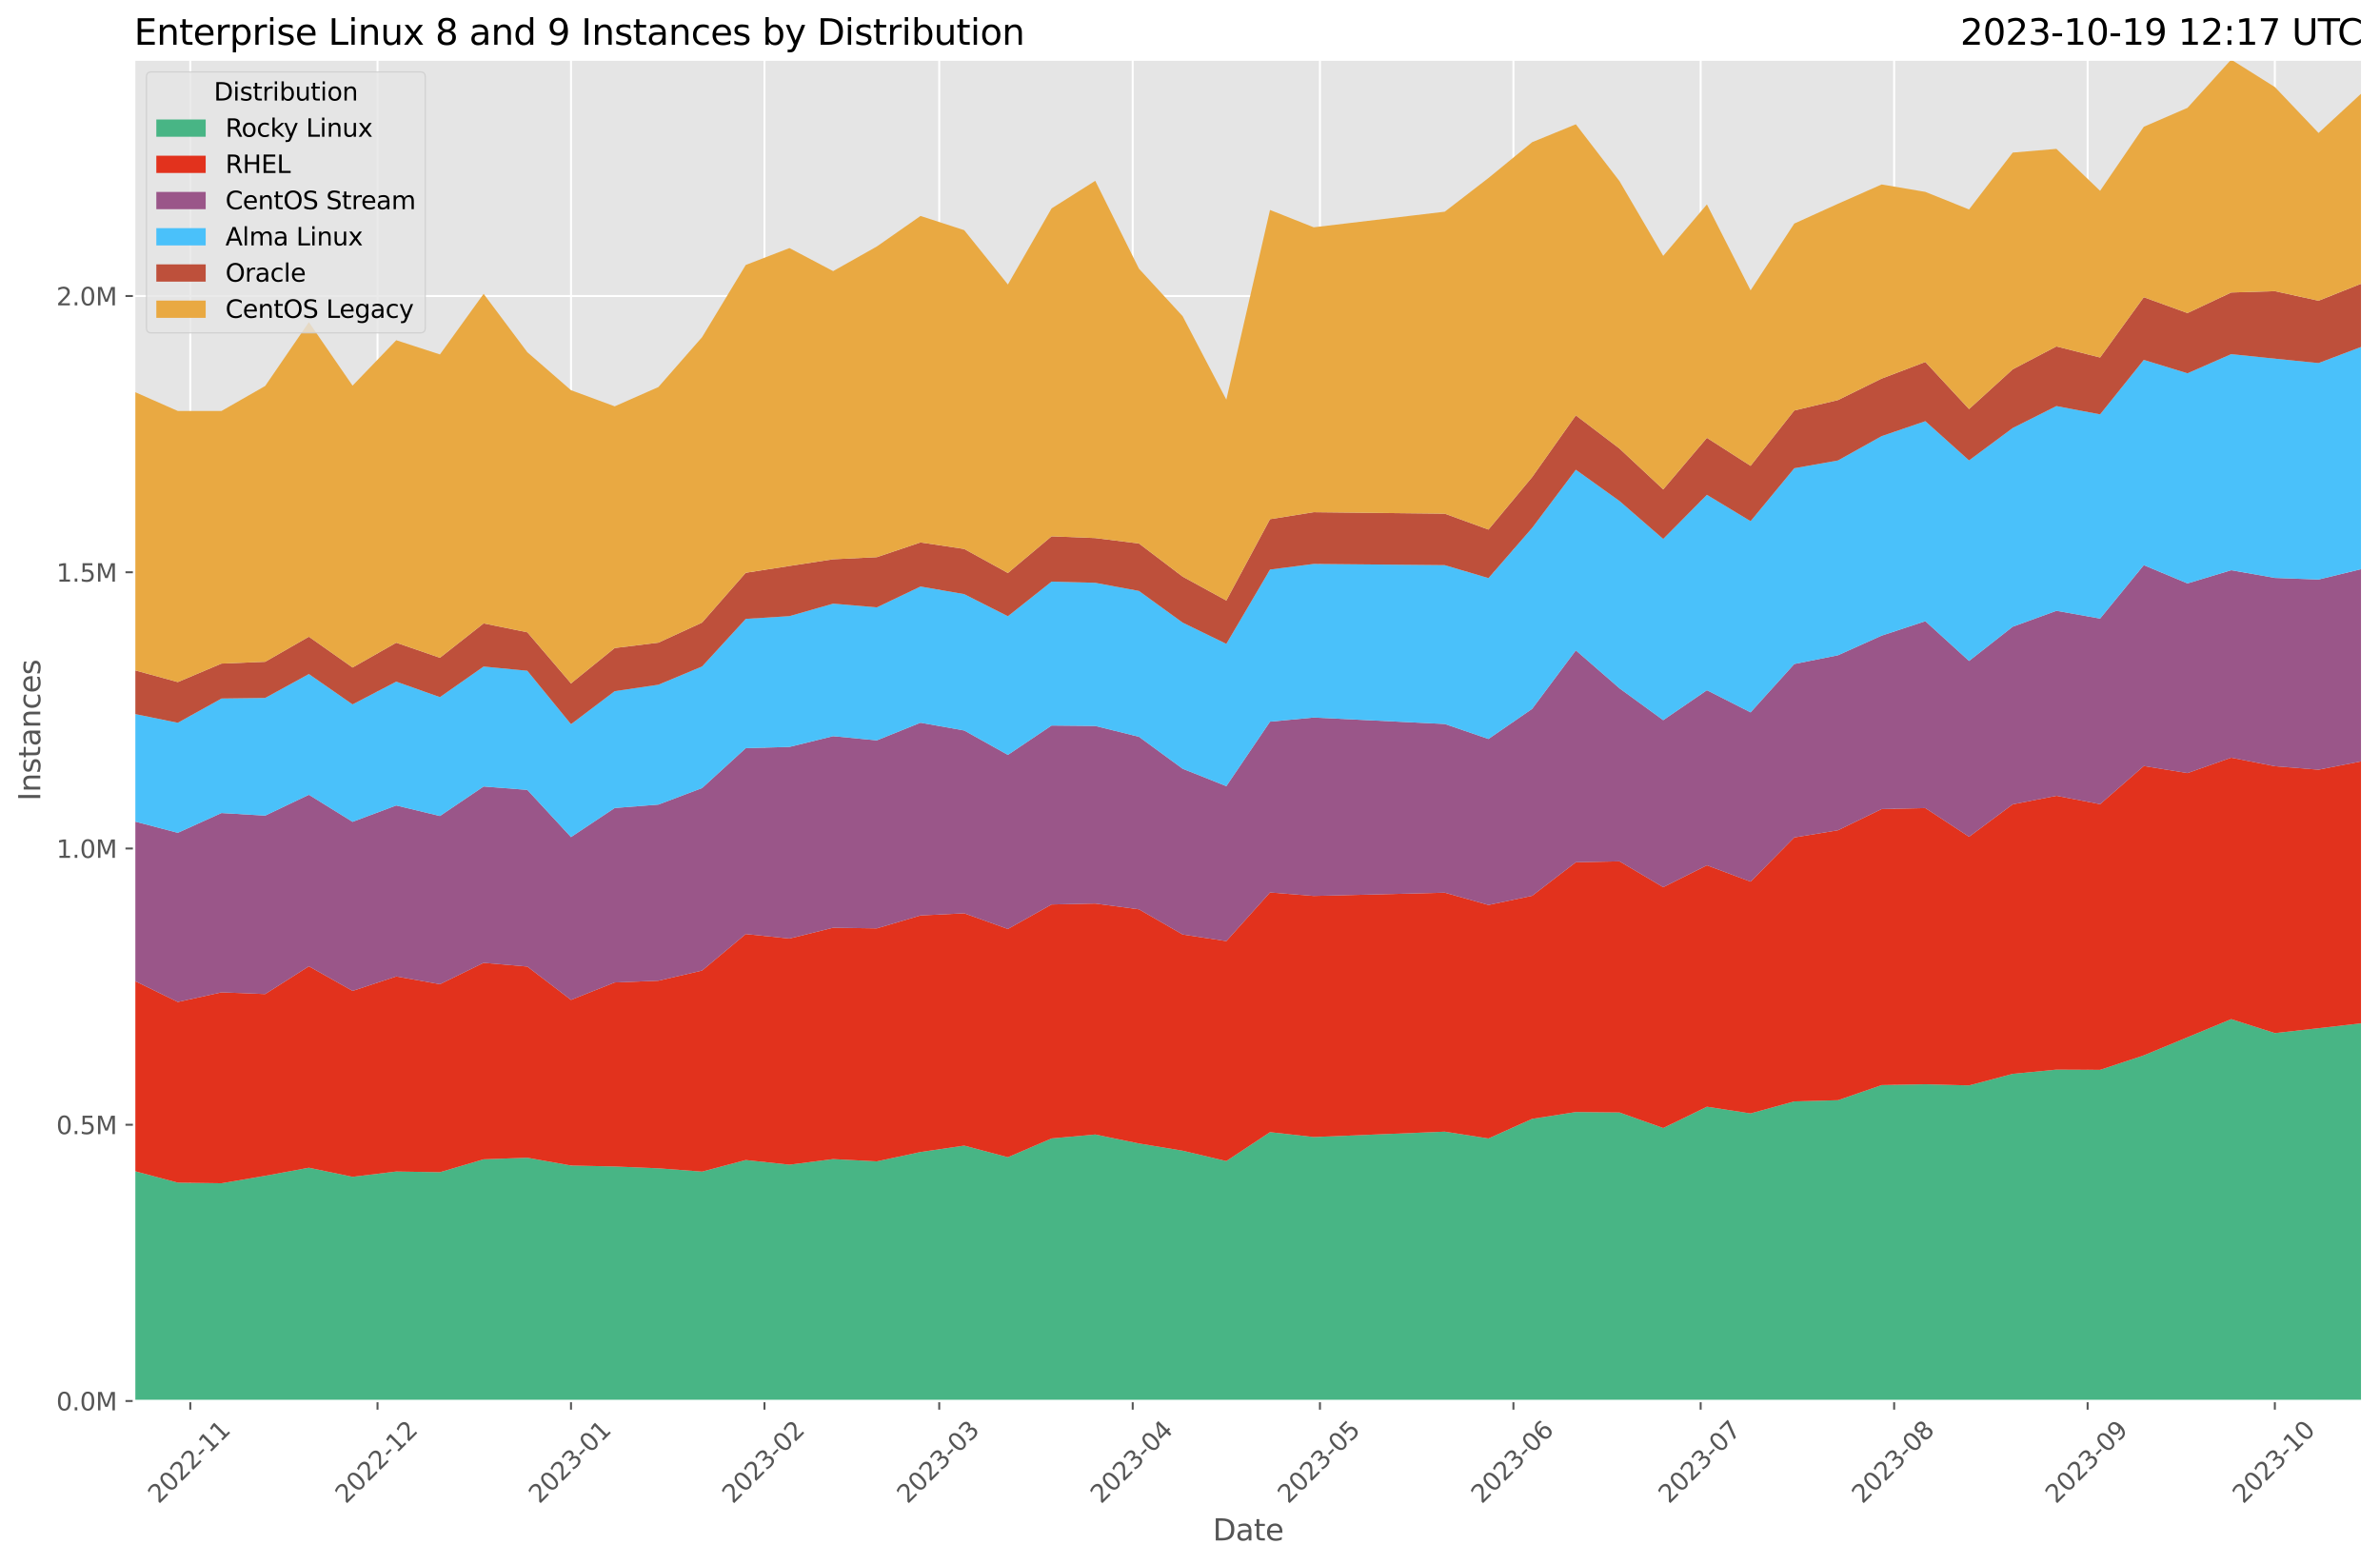 <?xml version="1.0" encoding="utf-8" standalone="no"?>
<!DOCTYPE svg PUBLIC "-//W3C//DTD SVG 1.1//EN"
  "http://www.w3.org/Graphics/SVG/1.1/DTD/svg11.dtd">
<svg xmlns:xlink="http://www.w3.org/1999/xlink" width="964.389pt" height="633.944pt" viewBox="0 0 964.389 633.944" xmlns="http://www.w3.org/2000/svg" version="1.1">
 <defs>
  <style type="text/css">*{stroke-linejoin: round; stroke-linecap: butt}</style>
 </defs>
 <g id="figure_1">
  <g id="patch_1">
   <path d="M 0 633.944 
L 964.389 633.944 
L 964.389 0 
L 0 0 
z
" style="fill: #ffffff"/>
  </g>
  <g id="axes_1">
   <g id="patch_2">
    <path d="M 54.345 567.742 
L 957.189 567.742 
L 957.189 24.142 
L 54.345 24.142 
z
" style="fill: #e5e5e5"/>
   </g>
   <g id="matplotlib.axis_1">
    <g id="xtick_1">
     <g id="line2d_1">
      <path d="M 77.106 567.742 
L 77.106 24.142 
" clip-path="url(#p27cd665b78)" style="fill: none; stroke: #ffffff; stroke-width: 0.8; stroke-linecap: square"/>
     </g>
     <g id="line2d_2">
      <defs>
       <path id="m97a5128c10" d="M 0 0 
L 0 3.5 
" style="stroke: #555555; stroke-width: 0.8"/>
      </defs>
      <g>
       <use xlink:href="#m97a5128c10" x="77.106" y="567.742" style="fill: #555555; stroke: #555555; stroke-width: 0.8"/>
      </g>
     </g>
     <g id="text_1">
      <!-- 2022-11 -->
      <g style="fill: #555555" transform="translate(64.284 609.66)rotate(-45)scale(0.1 -0.1)">
       <defs>
        <path id="DejaVuSans-32" d="M 1228 531 
L 3431 531 
L 3431 0 
L 469 0 
L 469 531 
Q 828 903 1448 1529 
Q 2069 2156 2228 2338 
Q 2531 2678 2651 2914 
Q 2772 3150 2772 3378 
Q 2772 3750 2511 3984 
Q 2250 4219 1831 4219 
Q 1534 4219 1204 4116 
Q 875 4013 500 3803 
L 500 4441 
Q 881 4594 1212 4672 
Q 1544 4750 1819 4750 
Q 2544 4750 2975 4387 
Q 3406 4025 3406 3419 
Q 3406 3131 3298 2873 
Q 3191 2616 2906 2266 
Q 2828 2175 2409 1742 
Q 1991 1309 1228 531 
z
" transform="scale(0.016)"/>
        <path id="DejaVuSans-30" d="M 2034 4250 
Q 1547 4250 1301 3770 
Q 1056 3291 1056 2328 
Q 1056 1369 1301 889 
Q 1547 409 2034 409 
Q 2525 409 2770 889 
Q 3016 1369 3016 2328 
Q 3016 3291 2770 3770 
Q 2525 4250 2034 4250 
z
M 2034 4750 
Q 2819 4750 3233 4129 
Q 3647 3509 3647 2328 
Q 3647 1150 3233 529 
Q 2819 -91 2034 -91 
Q 1250 -91 836 529 
Q 422 1150 422 2328 
Q 422 3509 836 4129 
Q 1250 4750 2034 4750 
z
" transform="scale(0.016)"/>
        <path id="DejaVuSans-2d" d="M 313 2009 
L 1997 2009 
L 1997 1497 
L 313 1497 
L 313 2009 
z
" transform="scale(0.016)"/>
        <path id="DejaVuSans-31" d="M 794 531 
L 1825 531 
L 1825 4091 
L 703 3866 
L 703 4441 
L 1819 4666 
L 2450 4666 
L 2450 531 
L 3481 531 
L 3481 0 
L 794 0 
L 794 531 
z
" transform="scale(0.016)"/>
       </defs>
       <use xlink:href="#DejaVuSans-32"/>
       <use xlink:href="#DejaVuSans-30" x="63.623"/>
       <use xlink:href="#DejaVuSans-32" x="127.246"/>
       <use xlink:href="#DejaVuSans-32" x="190.869"/>
       <use xlink:href="#DejaVuSans-2d" x="254.492"/>
       <use xlink:href="#DejaVuSans-31" x="290.576"/>
       <use xlink:href="#DejaVuSans-31" x="354.199"/>
      </g>
     </g>
    </g>
    <g id="xtick_2">
     <g id="line2d_3">
      <path d="M 152.975 567.742 
L 152.975 24.142 
" clip-path="url(#p27cd665b78)" style="fill: none; stroke: #ffffff; stroke-width: 0.8; stroke-linecap: square"/>
     </g>
     <g id="line2d_4">
      <g>
       <use xlink:href="#m97a5128c10" x="152.975" y="567.742" style="fill: #555555; stroke: #555555; stroke-width: 0.8"/>
      </g>
     </g>
     <g id="text_2">
      <!-- 2022-12 -->
      <g style="fill: #555555" transform="translate(140.154 609.66)rotate(-45)scale(0.1 -0.1)">
       <use xlink:href="#DejaVuSans-32"/>
       <use xlink:href="#DejaVuSans-30" x="63.623"/>
       <use xlink:href="#DejaVuSans-32" x="127.246"/>
       <use xlink:href="#DejaVuSans-32" x="190.869"/>
       <use xlink:href="#DejaVuSans-2d" x="254.492"/>
       <use xlink:href="#DejaVuSans-31" x="290.576"/>
       <use xlink:href="#DejaVuSans-32" x="354.199"/>
      </g>
     </g>
    </g>
    <g id="xtick_3">
     <g id="line2d_5">
      <path d="M 231.373 567.742 
L 231.373 24.142 
" clip-path="url(#p27cd665b78)" style="fill: none; stroke: #ffffff; stroke-width: 0.8; stroke-linecap: square"/>
     </g>
     <g id="line2d_6">
      <g>
       <use xlink:href="#m97a5128c10" x="231.373" y="567.742" style="fill: #555555; stroke: #555555; stroke-width: 0.8"/>
      </g>
     </g>
     <g id="text_3">
      <!-- 2023-01 -->
      <g style="fill: #555555" transform="translate(218.552 609.66)rotate(-45)scale(0.1 -0.1)">
       <defs>
        <path id="DejaVuSans-33" d="M 2597 2516 
Q 3050 2419 3304 2112 
Q 3559 1806 3559 1356 
Q 3559 666 3084 287 
Q 2609 -91 1734 -91 
Q 1441 -91 1130 -33 
Q 819 25 488 141 
L 488 750 
Q 750 597 1062 519 
Q 1375 441 1716 441 
Q 2309 441 2620 675 
Q 2931 909 2931 1356 
Q 2931 1769 2642 2001 
Q 2353 2234 1838 2234 
L 1294 2234 
L 1294 2753 
L 1863 2753 
Q 2328 2753 2575 2939 
Q 2822 3125 2822 3475 
Q 2822 3834 2567 4026 
Q 2313 4219 1838 4219 
Q 1578 4219 1281 4162 
Q 984 4106 628 3988 
L 628 4550 
Q 988 4650 1302 4700 
Q 1616 4750 1894 4750 
Q 2613 4750 3031 4423 
Q 3450 4097 3450 3541 
Q 3450 3153 3228 2886 
Q 3006 2619 2597 2516 
z
" transform="scale(0.016)"/>
       </defs>
       <use xlink:href="#DejaVuSans-32"/>
       <use xlink:href="#DejaVuSans-30" x="63.623"/>
       <use xlink:href="#DejaVuSans-32" x="127.246"/>
       <use xlink:href="#DejaVuSans-33" x="190.869"/>
       <use xlink:href="#DejaVuSans-2d" x="254.492"/>
       <use xlink:href="#DejaVuSans-30" x="290.576"/>
       <use xlink:href="#DejaVuSans-31" x="354.199"/>
      </g>
     </g>
    </g>
    <g id="xtick_4">
     <g id="line2d_7">
      <path d="M 309.771 567.742 
L 309.771 24.142 
" clip-path="url(#p27cd665b78)" style="fill: none; stroke: #ffffff; stroke-width: 0.8; stroke-linecap: square"/>
     </g>
     <g id="line2d_8">
      <g>
       <use xlink:href="#m97a5128c10" x="309.771" y="567.742" style="fill: #555555; stroke: #555555; stroke-width: 0.8"/>
      </g>
     </g>
     <g id="text_4">
      <!-- 2023-02 -->
      <g style="fill: #555555" transform="translate(296.95 609.66)rotate(-45)scale(0.1 -0.1)">
       <use xlink:href="#DejaVuSans-32"/>
       <use xlink:href="#DejaVuSans-30" x="63.623"/>
       <use xlink:href="#DejaVuSans-32" x="127.246"/>
       <use xlink:href="#DejaVuSans-33" x="190.869"/>
       <use xlink:href="#DejaVuSans-2d" x="254.492"/>
       <use xlink:href="#DejaVuSans-30" x="290.576"/>
       <use xlink:href="#DejaVuSans-32" x="354.199"/>
      </g>
     </g>
    </g>
    <g id="xtick_5">
     <g id="line2d_9">
      <path d="M 380.583 567.742 
L 380.583 24.142 
" clip-path="url(#p27cd665b78)" style="fill: none; stroke: #ffffff; stroke-width: 0.8; stroke-linecap: square"/>
     </g>
     <g id="line2d_10">
      <g>
       <use xlink:href="#m97a5128c10" x="380.583" y="567.742" style="fill: #555555; stroke: #555555; stroke-width: 0.8"/>
      </g>
     </g>
     <g id="text_5">
      <!-- 2023-03 -->
      <g style="fill: #555555" transform="translate(367.761 609.66)rotate(-45)scale(0.1 -0.1)">
       <use xlink:href="#DejaVuSans-32"/>
       <use xlink:href="#DejaVuSans-30" x="63.623"/>
       <use xlink:href="#DejaVuSans-32" x="127.246"/>
       <use xlink:href="#DejaVuSans-33" x="190.869"/>
       <use xlink:href="#DejaVuSans-2d" x="254.492"/>
       <use xlink:href="#DejaVuSans-30" x="290.576"/>
       <use xlink:href="#DejaVuSans-33" x="354.199"/>
      </g>
     </g>
    </g>
    <g id="xtick_6">
     <g id="line2d_11">
      <path d="M 458.981 567.742 
L 458.981 24.142 
" clip-path="url(#p27cd665b78)" style="fill: none; stroke: #ffffff; stroke-width: 0.8; stroke-linecap: square"/>
     </g>
     <g id="line2d_12">
      <g>
       <use xlink:href="#m97a5128c10" x="458.981" y="567.742" style="fill: #555555; stroke: #555555; stroke-width: 0.8"/>
      </g>
     </g>
     <g id="text_6">
      <!-- 2023-04 -->
      <g style="fill: #555555" transform="translate(446.16 609.66)rotate(-45)scale(0.1 -0.1)">
       <defs>
        <path id="DejaVuSans-34" d="M 2419 4116 
L 825 1625 
L 2419 1625 
L 2419 4116 
z
M 2253 4666 
L 3047 4666 
L 3047 1625 
L 3713 1625 
L 3713 1100 
L 3047 1100 
L 3047 0 
L 2419 0 
L 2419 1100 
L 313 1100 
L 313 1709 
L 2253 4666 
z
" transform="scale(0.016)"/>
       </defs>
       <use xlink:href="#DejaVuSans-32"/>
       <use xlink:href="#DejaVuSans-30" x="63.623"/>
       <use xlink:href="#DejaVuSans-32" x="127.246"/>
       <use xlink:href="#DejaVuSans-33" x="190.869"/>
       <use xlink:href="#DejaVuSans-2d" x="254.492"/>
       <use xlink:href="#DejaVuSans-30" x="290.576"/>
       <use xlink:href="#DejaVuSans-34" x="354.199"/>
      </g>
     </g>
    </g>
    <g id="xtick_7">
     <g id="line2d_13">
      <path d="M 534.85 567.742 
L 534.85 24.142 
" clip-path="url(#p27cd665b78)" style="fill: none; stroke: #ffffff; stroke-width: 0.8; stroke-linecap: square"/>
     </g>
     <g id="line2d_14">
      <g>
       <use xlink:href="#m97a5128c10" x="534.85" y="567.742" style="fill: #555555; stroke: #555555; stroke-width: 0.8"/>
      </g>
     </g>
     <g id="text_7">
      <!-- 2023-05 -->
      <g style="fill: #555555" transform="translate(522.029 609.66)rotate(-45)scale(0.1 -0.1)">
       <defs>
        <path id="DejaVuSans-35" d="M 691 4666 
L 3169 4666 
L 3169 4134 
L 1269 4134 
L 1269 2991 
Q 1406 3038 1543 3061 
Q 1681 3084 1819 3084 
Q 2600 3084 3056 2656 
Q 3513 2228 3513 1497 
Q 3513 744 3044 326 
Q 2575 -91 1722 -91 
Q 1428 -91 1123 -41 
Q 819 9 494 109 
L 494 744 
Q 775 591 1075 516 
Q 1375 441 1709 441 
Q 2250 441 2565 725 
Q 2881 1009 2881 1497 
Q 2881 1984 2565 2268 
Q 2250 2553 1709 2553 
Q 1456 2553 1204 2497 
Q 953 2441 691 2322 
L 691 4666 
z
" transform="scale(0.016)"/>
       </defs>
       <use xlink:href="#DejaVuSans-32"/>
       <use xlink:href="#DejaVuSans-30" x="63.623"/>
       <use xlink:href="#DejaVuSans-32" x="127.246"/>
       <use xlink:href="#DejaVuSans-33" x="190.869"/>
       <use xlink:href="#DejaVuSans-2d" x="254.492"/>
       <use xlink:href="#DejaVuSans-30" x="290.576"/>
       <use xlink:href="#DejaVuSans-35" x="354.199"/>
      </g>
     </g>
    </g>
    <g id="xtick_8">
     <g id="line2d_15">
      <path d="M 613.248 567.742 
L 613.248 24.142 
" clip-path="url(#p27cd665b78)" style="fill: none; stroke: #ffffff; stroke-width: 0.8; stroke-linecap: square"/>
     </g>
     <g id="line2d_16">
      <g>
       <use xlink:href="#m97a5128c10" x="613.248" y="567.742" style="fill: #555555; stroke: #555555; stroke-width: 0.8"/>
      </g>
     </g>
     <g id="text_8">
      <!-- 2023-06 -->
      <g style="fill: #555555" transform="translate(600.427 609.66)rotate(-45)scale(0.1 -0.1)">
       <defs>
        <path id="DejaVuSans-36" d="M 2113 2584 
Q 1688 2584 1439 2293 
Q 1191 2003 1191 1497 
Q 1191 994 1439 701 
Q 1688 409 2113 409 
Q 2538 409 2786 701 
Q 3034 994 3034 1497 
Q 3034 2003 2786 2293 
Q 2538 2584 2113 2584 
z
M 3366 4563 
L 3366 3988 
Q 3128 4100 2886 4159 
Q 2644 4219 2406 4219 
Q 1781 4219 1451 3797 
Q 1122 3375 1075 2522 
Q 1259 2794 1537 2939 
Q 1816 3084 2150 3084 
Q 2853 3084 3261 2657 
Q 3669 2231 3669 1497 
Q 3669 778 3244 343 
Q 2819 -91 2113 -91 
Q 1303 -91 875 529 
Q 447 1150 447 2328 
Q 447 3434 972 4092 
Q 1497 4750 2381 4750 
Q 2619 4750 2861 4703 
Q 3103 4656 3366 4563 
z
" transform="scale(0.016)"/>
       </defs>
       <use xlink:href="#DejaVuSans-32"/>
       <use xlink:href="#DejaVuSans-30" x="63.623"/>
       <use xlink:href="#DejaVuSans-32" x="127.246"/>
       <use xlink:href="#DejaVuSans-33" x="190.869"/>
       <use xlink:href="#DejaVuSans-2d" x="254.492"/>
       <use xlink:href="#DejaVuSans-30" x="290.576"/>
       <use xlink:href="#DejaVuSans-36" x="354.199"/>
      </g>
     </g>
    </g>
    <g id="xtick_9">
     <g id="line2d_17">
      <path d="M 689.118 567.742 
L 689.118 24.142 
" clip-path="url(#p27cd665b78)" style="fill: none; stroke: #ffffff; stroke-width: 0.8; stroke-linecap: square"/>
     </g>
     <g id="line2d_18">
      <g>
       <use xlink:href="#m97a5128c10" x="689.118" y="567.742" style="fill: #555555; stroke: #555555; stroke-width: 0.8"/>
      </g>
     </g>
     <g id="text_9">
      <!-- 2023-07 -->
      <g style="fill: #555555" transform="translate(676.296 609.66)rotate(-45)scale(0.1 -0.1)">
       <defs>
        <path id="DejaVuSans-37" d="M 525 4666 
L 3525 4666 
L 3525 4397 
L 1831 0 
L 1172 0 
L 2766 4134 
L 525 4134 
L 525 4666 
z
" transform="scale(0.016)"/>
       </defs>
       <use xlink:href="#DejaVuSans-32"/>
       <use xlink:href="#DejaVuSans-30" x="63.623"/>
       <use xlink:href="#DejaVuSans-32" x="127.246"/>
       <use xlink:href="#DejaVuSans-33" x="190.869"/>
       <use xlink:href="#DejaVuSans-2d" x="254.492"/>
       <use xlink:href="#DejaVuSans-30" x="290.576"/>
       <use xlink:href="#DejaVuSans-37" x="354.199"/>
      </g>
     </g>
    </g>
    <g id="xtick_10">
     <g id="line2d_19">
      <path d="M 767.516 567.742 
L 767.516 24.142 
" clip-path="url(#p27cd665b78)" style="fill: none; stroke: #ffffff; stroke-width: 0.8; stroke-linecap: square"/>
     </g>
     <g id="line2d_20">
      <g>
       <use xlink:href="#m97a5128c10" x="767.516" y="567.742" style="fill: #555555; stroke: #555555; stroke-width: 0.8"/>
      </g>
     </g>
     <g id="text_10">
      <!-- 2023-08 -->
      <g style="fill: #555555" transform="translate(754.695 609.66)rotate(-45)scale(0.1 -0.1)">
       <defs>
        <path id="DejaVuSans-38" d="M 2034 2216 
Q 1584 2216 1326 1975 
Q 1069 1734 1069 1313 
Q 1069 891 1326 650 
Q 1584 409 2034 409 
Q 2484 409 2743 651 
Q 3003 894 3003 1313 
Q 3003 1734 2745 1975 
Q 2488 2216 2034 2216 
z
M 1403 2484 
Q 997 2584 770 2862 
Q 544 3141 544 3541 
Q 544 4100 942 4425 
Q 1341 4750 2034 4750 
Q 2731 4750 3128 4425 
Q 3525 4100 3525 3541 
Q 3525 3141 3298 2862 
Q 3072 2584 2669 2484 
Q 3125 2378 3379 2068 
Q 3634 1759 3634 1313 
Q 3634 634 3220 271 
Q 2806 -91 2034 -91 
Q 1263 -91 848 271 
Q 434 634 434 1313 
Q 434 1759 690 2068 
Q 947 2378 1403 2484 
z
M 1172 3481 
Q 1172 3119 1398 2916 
Q 1625 2713 2034 2713 
Q 2441 2713 2670 2916 
Q 2900 3119 2900 3481 
Q 2900 3844 2670 4047 
Q 2441 4250 2034 4250 
Q 1625 4250 1398 4047 
Q 1172 3844 1172 3481 
z
" transform="scale(0.016)"/>
       </defs>
       <use xlink:href="#DejaVuSans-32"/>
       <use xlink:href="#DejaVuSans-30" x="63.623"/>
       <use xlink:href="#DejaVuSans-32" x="127.246"/>
       <use xlink:href="#DejaVuSans-33" x="190.869"/>
       <use xlink:href="#DejaVuSans-2d" x="254.492"/>
       <use xlink:href="#DejaVuSans-30" x="290.576"/>
       <use xlink:href="#DejaVuSans-38" x="354.199"/>
      </g>
     </g>
    </g>
    <g id="xtick_11">
     <g id="line2d_21">
      <path d="M 845.914 567.742 
L 845.914 24.142 
" clip-path="url(#p27cd665b78)" style="fill: none; stroke: #ffffff; stroke-width: 0.8; stroke-linecap: square"/>
     </g>
     <g id="line2d_22">
      <g>
       <use xlink:href="#m97a5128c10" x="845.914" y="567.742" style="fill: #555555; stroke: #555555; stroke-width: 0.8"/>
      </g>
     </g>
     <g id="text_11">
      <!-- 2023-09 -->
      <g style="fill: #555555" transform="translate(833.093 609.66)rotate(-45)scale(0.1 -0.1)">
       <defs>
        <path id="DejaVuSans-39" d="M 703 97 
L 703 672 
Q 941 559 1184 500 
Q 1428 441 1663 441 
Q 2288 441 2617 861 
Q 2947 1281 2994 2138 
Q 2813 1869 2534 1725 
Q 2256 1581 1919 1581 
Q 1219 1581 811 2004 
Q 403 2428 403 3163 
Q 403 3881 828 4315 
Q 1253 4750 1959 4750 
Q 2769 4750 3195 4129 
Q 3622 3509 3622 2328 
Q 3622 1225 3098 567 
Q 2575 -91 1691 -91 
Q 1453 -91 1209 -44 
Q 966 3 703 97 
z
M 1959 2075 
Q 2384 2075 2632 2365 
Q 2881 2656 2881 3163 
Q 2881 3666 2632 3958 
Q 2384 4250 1959 4250 
Q 1534 4250 1286 3958 
Q 1038 3666 1038 3163 
Q 1038 2656 1286 2365 
Q 1534 2075 1959 2075 
z
" transform="scale(0.016)"/>
       </defs>
       <use xlink:href="#DejaVuSans-32"/>
       <use xlink:href="#DejaVuSans-30" x="63.623"/>
       <use xlink:href="#DejaVuSans-32" x="127.246"/>
       <use xlink:href="#DejaVuSans-33" x="190.869"/>
       <use xlink:href="#DejaVuSans-2d" x="254.492"/>
       <use xlink:href="#DejaVuSans-30" x="290.576"/>
       <use xlink:href="#DejaVuSans-39" x="354.199"/>
      </g>
     </g>
    </g>
    <g id="xtick_12">
     <g id="line2d_23">
      <path d="M 921.783 567.742 
L 921.783 24.142 
" clip-path="url(#p27cd665b78)" style="fill: none; stroke: #ffffff; stroke-width: 0.8; stroke-linecap: square"/>
     </g>
     <g id="line2d_24">
      <g>
       <use xlink:href="#m97a5128c10" x="921.783" y="567.742" style="fill: #555555; stroke: #555555; stroke-width: 0.8"/>
      </g>
     </g>
     <g id="text_12">
      <!-- 2023-10 -->
      <g style="fill: #555555" transform="translate(908.962 609.66)rotate(-45)scale(0.1 -0.1)">
       <use xlink:href="#DejaVuSans-32"/>
       <use xlink:href="#DejaVuSans-30" x="63.623"/>
       <use xlink:href="#DejaVuSans-32" x="127.246"/>
       <use xlink:href="#DejaVuSans-33" x="190.869"/>
       <use xlink:href="#DejaVuSans-2d" x="254.492"/>
       <use xlink:href="#DejaVuSans-31" x="290.576"/>
       <use xlink:href="#DejaVuSans-30" x="354.199"/>
      </g>
     </g>
    </g>
    <g id="text_13">
     <!-- Date -->
     <g style="fill: #555555" transform="translate(491.426 624.248)scale(0.12 -0.12)">
      <defs>
       <path id="DejaVuSans-44" d="M 1259 4147 
L 1259 519 
L 2022 519 
Q 2988 519 3436 956 
Q 3884 1394 3884 2338 
Q 3884 3275 3436 3711 
Q 2988 4147 2022 4147 
L 1259 4147 
z
M 628 4666 
L 1925 4666 
Q 3281 4666 3915 4102 
Q 4550 3538 4550 2338 
Q 4550 1131 3912 565 
Q 3275 0 1925 0 
L 628 0 
L 628 4666 
z
" transform="scale(0.016)"/>
       <path id="DejaVuSans-61" d="M 2194 1759 
Q 1497 1759 1228 1600 
Q 959 1441 959 1056 
Q 959 750 1161 570 
Q 1363 391 1709 391 
Q 2188 391 2477 730 
Q 2766 1069 2766 1631 
L 2766 1759 
L 2194 1759 
z
M 3341 1997 
L 3341 0 
L 2766 0 
L 2766 531 
Q 2569 213 2275 61 
Q 1981 -91 1556 -91 
Q 1019 -91 701 211 
Q 384 513 384 1019 
Q 384 1609 779 1909 
Q 1175 2209 1959 2209 
L 2766 2209 
L 2766 2266 
Q 2766 2663 2505 2880 
Q 2244 3097 1772 3097 
Q 1472 3097 1187 3025 
Q 903 2953 641 2809 
L 641 3341 
Q 956 3463 1253 3523 
Q 1550 3584 1831 3584 
Q 2591 3584 2966 3190 
Q 3341 2797 3341 1997 
z
" transform="scale(0.016)"/>
       <path id="DejaVuSans-74" d="M 1172 4494 
L 1172 3500 
L 2356 3500 
L 2356 3053 
L 1172 3053 
L 1172 1153 
Q 1172 725 1289 603 
Q 1406 481 1766 481 
L 2356 481 
L 2356 0 
L 1766 0 
Q 1100 0 847 248 
Q 594 497 594 1153 
L 594 3053 
L 172 3053 
L 172 3500 
L 594 3500 
L 594 4494 
L 1172 4494 
z
" transform="scale(0.016)"/>
       <path id="DejaVuSans-65" d="M 3597 1894 
L 3597 1613 
L 953 1613 
Q 991 1019 1311 708 
Q 1631 397 2203 397 
Q 2534 397 2845 478 
Q 3156 559 3463 722 
L 3463 178 
Q 3153 47 2828 -22 
Q 2503 -91 2169 -91 
Q 1331 -91 842 396 
Q 353 884 353 1716 
Q 353 2575 817 3079 
Q 1281 3584 2069 3584 
Q 2775 3584 3186 3129 
Q 3597 2675 3597 1894 
z
M 3022 2063 
Q 3016 2534 2758 2815 
Q 2500 3097 2075 3097 
Q 1594 3097 1305 2825 
Q 1016 2553 972 2059 
L 3022 2063 
z
" transform="scale(0.016)"/>
      </defs>
      <use xlink:href="#DejaVuSans-44"/>
      <use xlink:href="#DejaVuSans-61" x="77.002"/>
      <use xlink:href="#DejaVuSans-74" x="138.281"/>
      <use xlink:href="#DejaVuSans-65" x="177.49"/>
     </g>
    </g>
   </g>
   <g id="matplotlib.axis_2">
    <g id="ytick_1">
     <g id="line2d_25">
      <path d="M 54.345 567.742 
L 957.189 567.742 
" clip-path="url(#p27cd665b78)" style="fill: none; stroke: #ffffff; stroke-width: 0.8; stroke-linecap: square"/>
     </g>
     <g id="line2d_26">
      <defs>
       <path id="m4bbeb5b936" d="M 0 0 
L -3.5 0 
" style="stroke: #555555; stroke-width: 0.8"/>
      </defs>
      <g>
       <use xlink:href="#m4bbeb5b936" x="54.345" y="567.742" style="fill: #555555; stroke: #555555; stroke-width: 0.8"/>
      </g>
     </g>
     <g id="text_14">
      <!-- 0.0M -->
      <g style="fill: #555555" transform="translate(22.814 571.541)scale(0.1 -0.1)">
       <defs>
        <path id="DejaVuSans-2e" d="M 684 794 
L 1344 794 
L 1344 0 
L 684 0 
L 684 794 
z
" transform="scale(0.016)"/>
        <path id="DejaVuSans-4d" d="M 628 4666 
L 1569 4666 
L 2759 1491 
L 3956 4666 
L 4897 4666 
L 4897 0 
L 4281 0 
L 4281 4097 
L 3078 897 
L 2444 897 
L 1241 4097 
L 1241 0 
L 628 0 
L 628 4666 
z
" transform="scale(0.016)"/>
       </defs>
       <use xlink:href="#DejaVuSans-30"/>
       <use xlink:href="#DejaVuSans-2e" x="63.623"/>
       <use xlink:href="#DejaVuSans-30" x="95.41"/>
       <use xlink:href="#DejaVuSans-4d" x="159.033"/>
      </g>
     </g>
    </g>
    <g id="ytick_2">
     <g id="line2d_27">
      <path d="M 54.345 455.794 
L 957.189 455.794 
" clip-path="url(#p27cd665b78)" style="fill: none; stroke: #ffffff; stroke-width: 0.8; stroke-linecap: square"/>
     </g>
     <g id="line2d_28">
      <g>
       <use xlink:href="#m4bbeb5b936" x="54.345" y="455.794" style="fill: #555555; stroke: #555555; stroke-width: 0.8"/>
      </g>
     </g>
     <g id="text_15">
      <!-- 0.5M -->
      <g style="fill: #555555" transform="translate(22.814 459.593)scale(0.1 -0.1)">
       <use xlink:href="#DejaVuSans-30"/>
       <use xlink:href="#DejaVuSans-2e" x="63.623"/>
       <use xlink:href="#DejaVuSans-35" x="95.41"/>
       <use xlink:href="#DejaVuSans-4d" x="159.033"/>
      </g>
     </g>
    </g>
    <g id="ytick_3">
     <g id="line2d_29">
      <path d="M 54.345 343.846 
L 957.189 343.846 
" clip-path="url(#p27cd665b78)" style="fill: none; stroke: #ffffff; stroke-width: 0.8; stroke-linecap: square"/>
     </g>
     <g id="line2d_30">
      <g>
       <use xlink:href="#m4bbeb5b936" x="54.345" y="343.846" style="fill: #555555; stroke: #555555; stroke-width: 0.8"/>
      </g>
     </g>
     <g id="text_16">
      <!-- 1.0M -->
      <g style="fill: #555555" transform="translate(22.814 347.646)scale(0.1 -0.1)">
       <use xlink:href="#DejaVuSans-31"/>
       <use xlink:href="#DejaVuSans-2e" x="63.623"/>
       <use xlink:href="#DejaVuSans-30" x="95.41"/>
       <use xlink:href="#DejaVuSans-4d" x="159.033"/>
      </g>
     </g>
    </g>
    <g id="ytick_4">
     <g id="line2d_31">
      <path d="M 54.345 231.899 
L 957.189 231.899 
" clip-path="url(#p27cd665b78)" style="fill: none; stroke: #ffffff; stroke-width: 0.8; stroke-linecap: square"/>
     </g>
     <g id="line2d_32">
      <g>
       <use xlink:href="#m4bbeb5b936" x="54.345" y="231.899" style="fill: #555555; stroke: #555555; stroke-width: 0.8"/>
      </g>
     </g>
     <g id="text_17">
      <!-- 1.5M -->
      <g style="fill: #555555" transform="translate(22.814 235.698)scale(0.1 -0.1)">
       <use xlink:href="#DejaVuSans-31"/>
       <use xlink:href="#DejaVuSans-2e" x="63.623"/>
       <use xlink:href="#DejaVuSans-35" x="95.41"/>
       <use xlink:href="#DejaVuSans-4d" x="159.033"/>
      </g>
     </g>
    </g>
    <g id="ytick_5">
     <g id="line2d_33">
      <path d="M 54.345 119.951 
L 957.189 119.951 
" clip-path="url(#p27cd665b78)" style="fill: none; stroke: #ffffff; stroke-width: 0.8; stroke-linecap: square"/>
     </g>
     <g id="line2d_34">
      <g>
       <use xlink:href="#m4bbeb5b936" x="54.345" y="119.951" style="fill: #555555; stroke: #555555; stroke-width: 0.8"/>
      </g>
     </g>
     <g id="text_18">
      <!-- 2.0M -->
      <g style="fill: #555555" transform="translate(22.814 123.75)scale(0.1 -0.1)">
       <use xlink:href="#DejaVuSans-32"/>
       <use xlink:href="#DejaVuSans-2e" x="63.623"/>
       <use xlink:href="#DejaVuSans-30" x="95.41"/>
       <use xlink:href="#DejaVuSans-4d" x="159.033"/>
      </g>
     </g>
    </g>
    <g id="text_19">
     <!-- Instances -->
     <g style="fill: #555555" transform="translate(16.318 324.588)rotate(-90)scale(0.12 -0.12)">
      <defs>
       <path id="DejaVuSans-49" d="M 628 4666 
L 1259 4666 
L 1259 0 
L 628 0 
L 628 4666 
z
" transform="scale(0.016)"/>
       <path id="DejaVuSans-6e" d="M 3513 2113 
L 3513 0 
L 2938 0 
L 2938 2094 
Q 2938 2591 2744 2837 
Q 2550 3084 2163 3084 
Q 1697 3084 1428 2787 
Q 1159 2491 1159 1978 
L 1159 0 
L 581 0 
L 581 3500 
L 1159 3500 
L 1159 2956 
Q 1366 3272 1645 3428 
Q 1925 3584 2291 3584 
Q 2894 3584 3203 3211 
Q 3513 2838 3513 2113 
z
" transform="scale(0.016)"/>
       <path id="DejaVuSans-73" d="M 2834 3397 
L 2834 2853 
Q 2591 2978 2328 3040 
Q 2066 3103 1784 3103 
Q 1356 3103 1142 2972 
Q 928 2841 928 2578 
Q 928 2378 1081 2264 
Q 1234 2150 1697 2047 
L 1894 2003 
Q 2506 1872 2764 1633 
Q 3022 1394 3022 966 
Q 3022 478 2636 193 
Q 2250 -91 1575 -91 
Q 1294 -91 989 -36 
Q 684 19 347 128 
L 347 722 
Q 666 556 975 473 
Q 1284 391 1588 391 
Q 1994 391 2212 530 
Q 2431 669 2431 922 
Q 2431 1156 2273 1281 
Q 2116 1406 1581 1522 
L 1381 1569 
Q 847 1681 609 1914 
Q 372 2147 372 2553 
Q 372 3047 722 3315 
Q 1072 3584 1716 3584 
Q 2034 3584 2315 3537 
Q 2597 3491 2834 3397 
z
" transform="scale(0.016)"/>
       <path id="DejaVuSans-63" d="M 3122 3366 
L 3122 2828 
Q 2878 2963 2633 3030 
Q 2388 3097 2138 3097 
Q 1578 3097 1268 2742 
Q 959 2388 959 1747 
Q 959 1106 1268 751 
Q 1578 397 2138 397 
Q 2388 397 2633 464 
Q 2878 531 3122 666 
L 3122 134 
Q 2881 22 2623 -34 
Q 2366 -91 2075 -91 
Q 1284 -91 818 406 
Q 353 903 353 1747 
Q 353 2603 823 3093 
Q 1294 3584 2113 3584 
Q 2378 3584 2631 3529 
Q 2884 3475 3122 3366 
z
" transform="scale(0.016)"/>
      </defs>
      <use xlink:href="#DejaVuSans-49"/>
      <use xlink:href="#DejaVuSans-6e" x="29.492"/>
      <use xlink:href="#DejaVuSans-73" x="92.871"/>
      <use xlink:href="#DejaVuSans-74" x="144.971"/>
      <use xlink:href="#DejaVuSans-61" x="184.18"/>
      <use xlink:href="#DejaVuSans-6e" x="245.459"/>
      <use xlink:href="#DejaVuSans-63" x="308.838"/>
      <use xlink:href="#DejaVuSans-65" x="363.818"/>
      <use xlink:href="#DejaVuSans-73" x="425.342"/>
     </g>
    </g>
   </g>
   <g id="PolyCollection_1">
    <path d="M 54.345 474.524 
L 54.345 567.742 
L 72.048 567.742 
L 89.751 567.742 
L 107.453 567.742 
L 125.156 567.742 
L 142.859 567.742 
L 160.562 567.742 
L 178.265 567.742 
L 195.968 567.742 
L 213.67 567.742 
L 231.373 567.742 
L 249.076 567.742 
L 266.779 567.742 
L 284.482 567.742 
L 302.185 567.742 
L 319.887 567.742 
L 337.59 567.742 
L 355.293 567.742 
L 372.996 567.742 
L 390.699 567.742 
L 408.401 567.742 
L 426.104 567.742 
L 443.807 567.742 
L 461.51 567.742 
L 479.213 567.742 
L 496.916 567.742 
L 514.618 567.742 
L 532.321 567.742 
L 585.43 567.742 
L 603.133 567.742 
L 620.835 567.742 
L 638.538 567.742 
L 656.241 567.742 
L 673.944 567.742 
L 691.647 567.742 
L 709.349 567.742 
L 727.052 567.742 
L 744.755 567.742 
L 762.458 567.742 
L 780.161 567.742 
L 797.864 567.742 
L 815.566 567.742 
L 833.269 567.742 
L 850.972 567.742 
L 868.675 567.742 
L 886.378 567.742 
L 904.081 567.742 
L 921.783 567.742 
L 939.486 567.742 
L 957.189 567.742 
L 957.189 414.642 
L 957.189 414.642 
L 939.486 416.668 
L 921.783 418.648 
L 904.081 412.988 
L 886.378 420.339 
L 868.675 427.676 
L 850.972 433.538 
L 833.269 433.452 
L 815.566 435.164 
L 797.864 439.856 
L 780.161 439.392 
L 762.458 439.717 
L 744.755 445.848 
L 727.052 446.322 
L 709.349 451.205 
L 691.647 448.49 
L 673.944 457.121 
L 656.241 450.819 
L 638.538 450.638 
L 620.835 453.396 
L 603.133 461.352 
L 585.43 458.587 
L 532.321 460.773 
L 514.618 458.788 
L 496.916 470.503 
L 479.213 466.312 
L 461.51 463.383 
L 443.807 459.739 
L 426.104 461.335 
L 408.401 468.954 
L 390.699 464.25 
L 372.996 466.838 
L 355.293 470.63 
L 337.59 469.704 
L 319.887 471.979 
L 302.185 470.087 
L 284.482 474.785 
L 266.779 473.439 
L 249.076 472.71 
L 231.373 472.315 
L 213.67 469.151 
L 195.968 469.794 
L 178.265 475.024 
L 160.562 474.739 
L 142.859 476.894 
L 125.156 473.207 
L 107.453 476.477 
L 89.751 479.502 
L 72.048 479.253 
L 54.345 474.524 
z
" clip-path="url(#p27cd665b78)" style="fill: #48b585"/>
   </g>
   <g id="PolyCollection_2">
    <path d="M 54.345 397.393 
L 54.345 474.524 
L 72.048 479.253 
L 89.751 479.502 
L 107.453 476.477 
L 125.156 473.207 
L 142.859 476.894 
L 160.562 474.739 
L 178.265 475.024 
L 195.968 469.794 
L 213.67 469.151 
L 231.373 472.315 
L 249.076 472.71 
L 266.779 473.439 
L 284.482 474.785 
L 302.185 470.087 
L 319.887 471.979 
L 337.59 469.704 
L 355.293 470.63 
L 372.996 466.838 
L 390.699 464.25 
L 408.401 468.954 
L 426.104 461.335 
L 443.807 459.739 
L 461.51 463.383 
L 479.213 466.312 
L 496.916 470.503 
L 514.618 458.788 
L 532.321 460.773 
L 585.43 458.587 
L 603.133 461.352 
L 620.835 453.396 
L 638.538 450.638 
L 656.241 450.819 
L 673.944 457.121 
L 691.647 448.49 
L 709.349 451.205 
L 727.052 446.322 
L 744.755 445.848 
L 762.458 439.717 
L 780.161 439.392 
L 797.864 439.856 
L 815.566 435.164 
L 833.269 433.452 
L 850.972 433.538 
L 868.675 427.676 
L 886.378 420.339 
L 904.081 412.988 
L 921.783 418.648 
L 939.486 416.668 
L 957.189 414.642 
L 957.189 308.451 
L 957.189 308.451 
L 939.486 311.908 
L 921.783 310.506 
L 904.081 307.043 
L 886.378 313.281 
L 868.675 310.425 
L 850.972 325.878 
L 833.269 322.493 
L 815.566 325.945 
L 797.864 339.085 
L 780.161 327.473 
L 762.458 327.86 
L 744.755 336.459 
L 727.052 339.361 
L 709.349 357.283 
L 691.647 350.656 
L 673.944 359.523 
L 656.241 349.056 
L 638.538 349.407 
L 620.835 363.009 
L 603.133 366.731 
L 585.43 361.752 
L 532.321 363.075 
L 514.618 361.666 
L 496.916 381.373 
L 479.213 378.699 
L 461.51 368.491 
L 443.807 366.15 
L 426.104 366.531 
L 408.401 376.46 
L 390.699 370.106 
L 372.996 370.979 
L 355.293 376.217 
L 337.59 375.956 
L 319.887 380.331 
L 302.185 378.511 
L 284.482 393.303 
L 266.779 397.427 
L 249.076 398.131 
L 231.373 405.192 
L 213.67 391.688 
L 195.968 390.173 
L 178.265 398.835 
L 160.562 395.697 
L 142.859 401.551 
L 125.156 391.574 
L 107.453 402.835 
L 89.751 402.136 
L 72.048 406.043 
L 54.345 397.393 
z
" clip-path="url(#p27cd665b78)" style="fill: #e2321d"/>
   </g>
   <g id="PolyCollection_3">
    <path d="M 54.345 332.833 
L 54.345 397.393 
L 72.048 406.043 
L 89.751 402.136 
L 107.453 402.835 
L 125.156 391.574 
L 142.859 401.551 
L 160.562 395.697 
L 178.265 398.835 
L 195.968 390.173 
L 213.67 391.688 
L 231.373 405.192 
L 249.076 398.131 
L 266.779 397.427 
L 284.482 393.303 
L 302.185 378.511 
L 319.887 380.331 
L 337.59 375.956 
L 355.293 376.217 
L 372.996 370.979 
L 390.699 370.106 
L 408.401 376.46 
L 426.104 366.531 
L 443.807 366.15 
L 461.51 368.491 
L 479.213 378.699 
L 496.916 381.373 
L 514.618 361.666 
L 532.321 363.075 
L 585.43 361.752 
L 603.133 366.731 
L 620.835 363.009 
L 638.538 349.407 
L 656.241 349.056 
L 673.944 359.523 
L 691.647 350.656 
L 709.349 357.283 
L 727.052 339.361 
L 744.755 336.459 
L 762.458 327.86 
L 780.161 327.473 
L 797.864 339.085 
L 815.566 325.945 
L 833.269 322.493 
L 850.972 325.878 
L 868.675 310.425 
L 886.378 313.281 
L 904.081 307.043 
L 921.783 310.506 
L 939.486 311.908 
L 957.189 308.451 
L 957.189 230.538 
L 957.189 230.538 
L 939.486 234.845 
L 921.783 234.192 
L 904.081 231.071 
L 886.378 236.426 
L 868.675 229.023 
L 850.972 250.672 
L 833.269 247.524 
L 815.566 253.975 
L 797.864 267.849 
L 780.161 251.737 
L 762.458 257.583 
L 744.755 265.541 
L 727.052 269.086 
L 709.349 288.681 
L 691.647 279.708 
L 673.944 291.84 
L 656.241 278.943 
L 638.538 263.548 
L 620.835 287.262 
L 603.133 299.462 
L 585.43 293.388 
L 532.321 290.773 
L 514.618 292.458 
L 496.916 318.585 
L 479.213 311.533 
L 461.51 298.568 
L 443.807 294.187 
L 426.104 294.013 
L 408.401 305.916 
L 390.699 296.026 
L 372.996 292.873 
L 355.293 300.025 
L 337.59 298.33 
L 319.887 302.686 
L 302.185 303.188 
L 284.482 319.362 
L 266.779 326.054 
L 249.076 327.44 
L 231.373 339.218 
L 213.67 320.099 
L 195.968 318.717 
L 178.265 330.677 
L 160.562 326.409 
L 142.859 333.038 
L 125.156 322.078 
L 107.453 330.522 
L 89.751 329.472 
L 72.048 337.49 
L 54.345 332.833 
z
" clip-path="url(#p27cd665b78)" style="fill: #9a5689"/>
   </g>
   <g id="PolyCollection_4">
    <path d="M 54.345 289.282 
L 54.345 332.833 
L 72.048 337.49 
L 89.751 329.472 
L 107.453 330.522 
L 125.156 322.078 
L 142.859 333.038 
L 160.562 326.409 
L 178.265 330.677 
L 195.968 318.717 
L 213.67 320.099 
L 231.373 339.218 
L 249.076 327.44 
L 266.779 326.054 
L 284.482 319.362 
L 302.185 303.188 
L 319.887 302.686 
L 337.59 298.33 
L 355.293 300.025 
L 372.996 292.873 
L 390.699 296.026 
L 408.401 305.916 
L 426.104 294.013 
L 443.807 294.187 
L 461.51 298.568 
L 479.213 311.533 
L 496.916 318.585 
L 514.618 292.458 
L 532.321 290.773 
L 585.43 293.388 
L 603.133 299.462 
L 620.835 287.262 
L 638.538 263.548 
L 656.241 278.943 
L 673.944 291.84 
L 691.647 279.708 
L 709.349 288.681 
L 727.052 269.086 
L 744.755 265.541 
L 762.458 257.583 
L 780.161 251.737 
L 797.864 267.849 
L 815.566 253.975 
L 833.269 247.524 
L 850.972 250.672 
L 868.675 229.023 
L 886.378 236.426 
L 904.081 231.071 
L 921.783 234.192 
L 939.486 234.845 
L 957.189 230.538 
L 957.189 140.414 
L 957.189 140.414 
L 939.486 147.129 
L 921.783 145.341 
L 904.081 143.514 
L 886.378 151.272 
L 868.675 145.84 
L 850.972 167.92 
L 833.269 164.553 
L 815.566 173.442 
L 797.864 186.573 
L 780.161 170.674 
L 762.458 176.73 
L 744.755 186.596 
L 727.052 189.751 
L 709.349 211.203 
L 691.647 200.52 
L 673.944 218.4 
L 656.241 203.036 
L 638.538 190.356 
L 620.835 213.918 
L 603.133 234.273 
L 585.43 229.024 
L 532.321 228.523 
L 514.618 230.805 
L 496.916 260.917 
L 479.213 252.302 
L 461.51 239.477 
L 443.807 236.172 
L 426.104 235.696 
L 408.401 249.718 
L 390.699 240.761 
L 372.996 237.677 
L 355.293 246.128 
L 337.59 244.617 
L 319.887 249.68 
L 302.185 250.795 
L 284.482 270.089 
L 266.779 277.476 
L 249.076 280.089 
L 231.373 293.473 
L 213.67 271.817 
L 195.968 270.109 
L 178.265 282.502 
L 160.562 276.217 
L 142.859 285.447 
L 125.156 273.147 
L 107.453 282.835 
L 89.751 283.065 
L 72.048 292.894 
L 54.345 289.282 
z
" clip-path="url(#p27cd665b78)" style="fill: #4ac1fa"/>
   </g>
   <g id="PolyCollection_5">
    <path d="M 54.345 271.549 
L 54.345 289.282 
L 72.048 292.894 
L 89.751 283.065 
L 107.453 282.835 
L 125.156 273.147 
L 142.859 285.447 
L 160.562 276.217 
L 178.265 282.502 
L 195.968 270.109 
L 213.67 271.817 
L 231.373 293.473 
L 249.076 280.089 
L 266.779 277.476 
L 284.482 270.089 
L 302.185 250.795 
L 319.887 249.68 
L 337.59 244.617 
L 355.293 246.128 
L 372.996 237.677 
L 390.699 240.761 
L 408.401 249.718 
L 426.104 235.696 
L 443.807 236.172 
L 461.51 239.477 
L 479.213 252.302 
L 496.916 260.917 
L 514.618 230.805 
L 532.321 228.523 
L 585.43 229.024 
L 603.133 234.273 
L 620.835 213.918 
L 638.538 190.356 
L 656.241 203.036 
L 673.944 218.4 
L 691.647 200.52 
L 709.349 211.203 
L 727.052 189.751 
L 744.755 186.596 
L 762.458 176.73 
L 780.161 170.674 
L 797.864 186.573 
L 815.566 173.442 
L 833.269 164.553 
L 850.972 167.92 
L 868.675 145.84 
L 886.378 151.272 
L 904.081 143.514 
L 921.783 145.341 
L 939.486 147.129 
L 957.189 140.414 
L 957.189 114.813 
L 957.189 114.813 
L 939.486 121.865 
L 921.783 117.991 
L 904.081 118.538 
L 886.378 126.872 
L 868.675 120.451 
L 850.972 144.869 
L 833.269 140.384 
L 815.566 149.669 
L 797.864 165.78 
L 780.161 146.691 
L 762.458 153.415 
L 744.755 162.124 
L 727.052 166.349 
L 709.349 188.778 
L 691.647 177.435 
L 673.944 198.326 
L 656.241 181.791 
L 638.538 168.322 
L 620.835 193.344 
L 603.133 214.613 
L 585.43 208.166 
L 532.321 207.565 
L 514.618 210.395 
L 496.916 243.357 
L 479.213 233.672 
L 461.51 220.241 
L 443.807 218.044 
L 426.104 217.344 
L 408.401 232.192 
L 390.699 222.457 
L 372.996 219.819 
L 355.293 225.787 
L 337.59 226.639 
L 319.887 229.359 
L 302.185 232.104 
L 284.482 252.301 
L 266.779 260.437 
L 249.076 262.61 
L 231.373 276.941 
L 213.67 256.236 
L 195.968 252.631 
L 178.265 266.558 
L 160.562 260.455 
L 142.859 270.506 
L 125.156 258.027 
L 107.453 268.181 
L 89.751 268.915 
L 72.048 276.406 
L 54.345 271.549 
z
" clip-path="url(#p27cd665b78)" style="fill: #be503b"/>
   </g>
   <g id="PolyCollection_6">
    <path d="M 54.345 158.736 
L 54.345 271.549 
L 72.048 276.406 
L 89.751 268.915 
L 107.453 268.181 
L 125.156 258.027 
L 142.859 270.506 
L 160.562 260.455 
L 178.265 266.558 
L 195.968 252.631 
L 213.67 256.236 
L 231.373 276.941 
L 249.076 262.61 
L 266.779 260.437 
L 284.482 252.301 
L 302.185 232.104 
L 319.887 229.359 
L 337.59 226.639 
L 355.293 225.787 
L 372.996 219.819 
L 390.699 222.457 
L 408.401 232.192 
L 426.104 217.344 
L 443.807 218.044 
L 461.51 220.241 
L 479.213 233.672 
L 496.916 243.357 
L 514.618 210.395 
L 532.321 207.565 
L 585.43 208.166 
L 603.133 214.613 
L 620.835 193.344 
L 638.538 168.322 
L 656.241 181.791 
L 673.944 198.326 
L 691.647 177.435 
L 709.349 188.778 
L 727.052 166.349 
L 744.755 162.124 
L 762.458 153.415 
L 780.161 146.691 
L 797.864 165.78 
L 815.566 149.669 
L 833.269 140.384 
L 850.972 144.869 
L 868.675 120.451 
L 886.378 126.872 
L 904.081 118.538 
L 921.783 117.991 
L 939.486 121.865 
L 957.189 114.813 
L 957.189 37.541 
L 957.189 37.541 
L 939.486 53.88 
L 921.783 35.274 
L 904.081 24.142 
L 886.378 43.705 
L 868.675 51.377 
L 850.972 77.334 
L 833.269 60.324 
L 815.566 61.836 
L 797.864 84.878 
L 780.161 77.755 
L 762.458 74.753 
L 744.755 82.574 
L 727.052 90.6 
L 709.349 117.661 
L 691.647 82.842 
L 673.944 103.68 
L 656.241 73.418 
L 638.538 50.37 
L 620.835 57.616 
L 603.133 72.132 
L 585.43 85.782 
L 532.321 92.114 
L 514.618 85.087 
L 496.916 161.958 
L 479.213 128.133 
L 461.51 108.879 
L 443.807 73.273 
L 426.104 84.46 
L 408.401 115.288 
L 390.699 93.269 
L 372.996 87.517 
L 355.293 99.888 
L 337.59 109.865 
L 319.887 100.528 
L 302.185 107.373 
L 284.482 136.639 
L 266.779 156.851 
L 249.076 164.662 
L 231.373 158.126 
L 213.67 142.728 
L 195.968 119.069 
L 178.265 143.632 
L 160.562 137.871 
L 142.859 156.28 
L 125.156 130.557 
L 107.453 156.412 
L 89.751 166.543 
L 72.048 166.545 
L 54.345 158.736 
z
" clip-path="url(#p27cd665b78)" style="fill: #e9a942"/>
   </g>
   <g id="patch_3">
    <path d="M 54.345 567.742 
L 54.345 24.142 
" style="fill: none; stroke: #ffffff; stroke-linejoin: miter; stroke-linecap: square"/>
   </g>
   <g id="patch_4">
    <path d="M 957.189 567.742 
L 957.189 24.142 
" style="fill: none; stroke: #ffffff; stroke-linejoin: miter; stroke-linecap: square"/>
   </g>
   <g id="patch_5">
    <path d="M 54.345 567.742 
L 957.189 567.742 
" style="fill: none; stroke: #ffffff; stroke-linejoin: miter; stroke-linecap: square"/>
   </g>
   <g id="patch_6">
    <path d="M 54.345 24.142 
L 957.189 24.142 
" style="fill: none; stroke: #ffffff; stroke-linejoin: miter; stroke-linecap: square"/>
   </g>
   <g id="text_20">
    <!-- Enterprise Linux 8 and 9 Instances by Distribution -->
    <g transform="translate(54.345 18.142)scale(0.144 -0.144)">
     <defs>
      <path id="DejaVuSans-45" d="M 628 4666 
L 3578 4666 
L 3578 4134 
L 1259 4134 
L 1259 2753 
L 3481 2753 
L 3481 2222 
L 1259 2222 
L 1259 531 
L 3634 531 
L 3634 0 
L 628 0 
L 628 4666 
z
" transform="scale(0.016)"/>
      <path id="DejaVuSans-72" d="M 2631 2963 
Q 2534 3019 2420 3045 
Q 2306 3072 2169 3072 
Q 1681 3072 1420 2755 
Q 1159 2438 1159 1844 
L 1159 0 
L 581 0 
L 581 3500 
L 1159 3500 
L 1159 2956 
Q 1341 3275 1631 3429 
Q 1922 3584 2338 3584 
Q 2397 3584 2469 3576 
Q 2541 3569 2628 3553 
L 2631 2963 
z
" transform="scale(0.016)"/>
      <path id="DejaVuSans-70" d="M 1159 525 
L 1159 -1331 
L 581 -1331 
L 581 3500 
L 1159 3500 
L 1159 2969 
Q 1341 3281 1617 3432 
Q 1894 3584 2278 3584 
Q 2916 3584 3314 3078 
Q 3713 2572 3713 1747 
Q 3713 922 3314 415 
Q 2916 -91 2278 -91 
Q 1894 -91 1617 61 
Q 1341 213 1159 525 
z
M 3116 1747 
Q 3116 2381 2855 2742 
Q 2594 3103 2138 3103 
Q 1681 3103 1420 2742 
Q 1159 2381 1159 1747 
Q 1159 1113 1420 752 
Q 1681 391 2138 391 
Q 2594 391 2855 752 
Q 3116 1113 3116 1747 
z
" transform="scale(0.016)"/>
      <path id="DejaVuSans-69" d="M 603 3500 
L 1178 3500 
L 1178 0 
L 603 0 
L 603 3500 
z
M 603 4863 
L 1178 4863 
L 1178 4134 
L 603 4134 
L 603 4863 
z
" transform="scale(0.016)"/>
      <path id="DejaVuSans-20" transform="scale(0.016)"/>
      <path id="DejaVuSans-4c" d="M 628 4666 
L 1259 4666 
L 1259 531 
L 3531 531 
L 3531 0 
L 628 0 
L 628 4666 
z
" transform="scale(0.016)"/>
      <path id="DejaVuSans-75" d="M 544 1381 
L 544 3500 
L 1119 3500 
L 1119 1403 
Q 1119 906 1312 657 
Q 1506 409 1894 409 
Q 2359 409 2629 706 
Q 2900 1003 2900 1516 
L 2900 3500 
L 3475 3500 
L 3475 0 
L 2900 0 
L 2900 538 
Q 2691 219 2414 64 
Q 2138 -91 1772 -91 
Q 1169 -91 856 284 
Q 544 659 544 1381 
z
M 1991 3584 
L 1991 3584 
z
" transform="scale(0.016)"/>
      <path id="DejaVuSans-78" d="M 3513 3500 
L 2247 1797 
L 3578 0 
L 2900 0 
L 1881 1375 
L 863 0 
L 184 0 
L 1544 1831 
L 300 3500 
L 978 3500 
L 1906 2253 
L 2834 3500 
L 3513 3500 
z
" transform="scale(0.016)"/>
      <path id="DejaVuSans-64" d="M 2906 2969 
L 2906 4863 
L 3481 4863 
L 3481 0 
L 2906 0 
L 2906 525 
Q 2725 213 2448 61 
Q 2172 -91 1784 -91 
Q 1150 -91 751 415 
Q 353 922 353 1747 
Q 353 2572 751 3078 
Q 1150 3584 1784 3584 
Q 2172 3584 2448 3432 
Q 2725 3281 2906 2969 
z
M 947 1747 
Q 947 1113 1208 752 
Q 1469 391 1925 391 
Q 2381 391 2643 752 
Q 2906 1113 2906 1747 
Q 2906 2381 2643 2742 
Q 2381 3103 1925 3103 
Q 1469 3103 1208 2742 
Q 947 2381 947 1747 
z
" transform="scale(0.016)"/>
      <path id="DejaVuSans-62" d="M 3116 1747 
Q 3116 2381 2855 2742 
Q 2594 3103 2138 3103 
Q 1681 3103 1420 2742 
Q 1159 2381 1159 1747 
Q 1159 1113 1420 752 
Q 1681 391 2138 391 
Q 2594 391 2855 752 
Q 3116 1113 3116 1747 
z
M 1159 2969 
Q 1341 3281 1617 3432 
Q 1894 3584 2278 3584 
Q 2916 3584 3314 3078 
Q 3713 2572 3713 1747 
Q 3713 922 3314 415 
Q 2916 -91 2278 -91 
Q 1894 -91 1617 61 
Q 1341 213 1159 525 
L 1159 0 
L 581 0 
L 581 4863 
L 1159 4863 
L 1159 2969 
z
" transform="scale(0.016)"/>
      <path id="DejaVuSans-79" d="M 2059 -325 
Q 1816 -950 1584 -1140 
Q 1353 -1331 966 -1331 
L 506 -1331 
L 506 -850 
L 844 -850 
Q 1081 -850 1212 -737 
Q 1344 -625 1503 -206 
L 1606 56 
L 191 3500 
L 800 3500 
L 1894 763 
L 2988 3500 
L 3597 3500 
L 2059 -325 
z
" transform="scale(0.016)"/>
      <path id="DejaVuSans-6f" d="M 1959 3097 
Q 1497 3097 1228 2736 
Q 959 2375 959 1747 
Q 959 1119 1226 758 
Q 1494 397 1959 397 
Q 2419 397 2687 759 
Q 2956 1122 2956 1747 
Q 2956 2369 2687 2733 
Q 2419 3097 1959 3097 
z
M 1959 3584 
Q 2709 3584 3137 3096 
Q 3566 2609 3566 1747 
Q 3566 888 3137 398 
Q 2709 -91 1959 -91 
Q 1206 -91 779 398 
Q 353 888 353 1747 
Q 353 2609 779 3096 
Q 1206 3584 1959 3584 
z
" transform="scale(0.016)"/>
     </defs>
     <use xlink:href="#DejaVuSans-45"/>
     <use xlink:href="#DejaVuSans-6e" x="63.184"/>
     <use xlink:href="#DejaVuSans-74" x="126.562"/>
     <use xlink:href="#DejaVuSans-65" x="165.771"/>
     <use xlink:href="#DejaVuSans-72" x="227.295"/>
     <use xlink:href="#DejaVuSans-70" x="268.408"/>
     <use xlink:href="#DejaVuSans-72" x="331.885"/>
     <use xlink:href="#DejaVuSans-69" x="372.998"/>
     <use xlink:href="#DejaVuSans-73" x="400.781"/>
     <use xlink:href="#DejaVuSans-65" x="452.881"/>
     <use xlink:href="#DejaVuSans-20" x="514.404"/>
     <use xlink:href="#DejaVuSans-4c" x="546.191"/>
     <use xlink:href="#DejaVuSans-69" x="601.904"/>
     <use xlink:href="#DejaVuSans-6e" x="629.688"/>
     <use xlink:href="#DejaVuSans-75" x="693.066"/>
     <use xlink:href="#DejaVuSans-78" x="756.445"/>
     <use xlink:href="#DejaVuSans-20" x="815.625"/>
     <use xlink:href="#DejaVuSans-38" x="847.412"/>
     <use xlink:href="#DejaVuSans-20" x="911.035"/>
     <use xlink:href="#DejaVuSans-61" x="942.822"/>
     <use xlink:href="#DejaVuSans-6e" x="1004.102"/>
     <use xlink:href="#DejaVuSans-64" x="1067.48"/>
     <use xlink:href="#DejaVuSans-20" x="1130.957"/>
     <use xlink:href="#DejaVuSans-39" x="1162.744"/>
     <use xlink:href="#DejaVuSans-20" x="1226.367"/>
     <use xlink:href="#DejaVuSans-49" x="1258.154"/>
     <use xlink:href="#DejaVuSans-6e" x="1287.646"/>
     <use xlink:href="#DejaVuSans-73" x="1351.025"/>
     <use xlink:href="#DejaVuSans-74" x="1403.125"/>
     <use xlink:href="#DejaVuSans-61" x="1442.334"/>
     <use xlink:href="#DejaVuSans-6e" x="1503.613"/>
     <use xlink:href="#DejaVuSans-63" x="1566.992"/>
     <use xlink:href="#DejaVuSans-65" x="1621.973"/>
     <use xlink:href="#DejaVuSans-73" x="1683.496"/>
     <use xlink:href="#DejaVuSans-20" x="1735.596"/>
     <use xlink:href="#DejaVuSans-62" x="1767.383"/>
     <use xlink:href="#DejaVuSans-79" x="1830.859"/>
     <use xlink:href="#DejaVuSans-20" x="1890.039"/>
     <use xlink:href="#DejaVuSans-44" x="1921.826"/>
     <use xlink:href="#DejaVuSans-69" x="1998.828"/>
     <use xlink:href="#DejaVuSans-73" x="2026.611"/>
     <use xlink:href="#DejaVuSans-74" x="2078.711"/>
     <use xlink:href="#DejaVuSans-72" x="2117.92"/>
     <use xlink:href="#DejaVuSans-69" x="2159.033"/>
     <use xlink:href="#DejaVuSans-62" x="2186.816"/>
     <use xlink:href="#DejaVuSans-75" x="2250.293"/>
     <use xlink:href="#DejaVuSans-74" x="2313.672"/>
     <use xlink:href="#DejaVuSans-69" x="2352.881"/>
     <use xlink:href="#DejaVuSans-6f" x="2380.664"/>
     <use xlink:href="#DejaVuSans-6e" x="2441.846"/>
    </g>
   </g>
   <g id="text_21">
    <!-- 2023-10-19 12:17 UTC -->
    <g transform="translate(794.307 18.142)scale(0.144 -0.144)">
     <defs>
      <path id="DejaVuSans-3a" d="M 750 794 
L 1409 794 
L 1409 0 
L 750 0 
L 750 794 
z
M 750 3309 
L 1409 3309 
L 1409 2516 
L 750 2516 
L 750 3309 
z
" transform="scale(0.016)"/>
      <path id="DejaVuSans-55" d="M 556 4666 
L 1191 4666 
L 1191 1831 
Q 1191 1081 1462 751 
Q 1734 422 2344 422 
Q 2950 422 3222 751 
Q 3494 1081 3494 1831 
L 3494 4666 
L 4128 4666 
L 4128 1753 
Q 4128 841 3676 375 
Q 3225 -91 2344 -91 
Q 1459 -91 1007 375 
Q 556 841 556 1753 
L 556 4666 
z
" transform="scale(0.016)"/>
      <path id="DejaVuSans-54" d="M -19 4666 
L 3928 4666 
L 3928 4134 
L 2272 4134 
L 2272 0 
L 1638 0 
L 1638 4134 
L -19 4134 
L -19 4666 
z
" transform="scale(0.016)"/>
      <path id="DejaVuSans-43" d="M 4122 4306 
L 4122 3641 
Q 3803 3938 3442 4084 
Q 3081 4231 2675 4231 
Q 1875 4231 1450 3742 
Q 1025 3253 1025 2328 
Q 1025 1406 1450 917 
Q 1875 428 2675 428 
Q 3081 428 3442 575 
Q 3803 722 4122 1019 
L 4122 359 
Q 3791 134 3420 21 
Q 3050 -91 2638 -91 
Q 1578 -91 968 557 
Q 359 1206 359 2328 
Q 359 3453 968 4101 
Q 1578 4750 2638 4750 
Q 3056 4750 3426 4639 
Q 3797 4528 4122 4306 
z
" transform="scale(0.016)"/>
     </defs>
     <use xlink:href="#DejaVuSans-32"/>
     <use xlink:href="#DejaVuSans-30" x="63.623"/>
     <use xlink:href="#DejaVuSans-32" x="127.246"/>
     <use xlink:href="#DejaVuSans-33" x="190.869"/>
     <use xlink:href="#DejaVuSans-2d" x="254.492"/>
     <use xlink:href="#DejaVuSans-31" x="290.576"/>
     <use xlink:href="#DejaVuSans-30" x="354.199"/>
     <use xlink:href="#DejaVuSans-2d" x="417.822"/>
     <use xlink:href="#DejaVuSans-31" x="453.906"/>
     <use xlink:href="#DejaVuSans-39" x="517.529"/>
     <use xlink:href="#DejaVuSans-20" x="581.152"/>
     <use xlink:href="#DejaVuSans-31" x="612.939"/>
     <use xlink:href="#DejaVuSans-32" x="676.562"/>
     <use xlink:href="#DejaVuSans-3a" x="740.186"/>
     <use xlink:href="#DejaVuSans-31" x="773.877"/>
     <use xlink:href="#DejaVuSans-37" x="837.5"/>
     <use xlink:href="#DejaVuSans-20" x="901.123"/>
     <use xlink:href="#DejaVuSans-55" x="932.91"/>
     <use xlink:href="#DejaVuSans-54" x="1006.104"/>
     <use xlink:href="#DejaVuSans-43" x="1061.312"/>
    </g>
   </g>
   <g id="legend_1">
    <g id="patch_7">
     <path d="M 61.345 134.889 
L 170.314 134.889 
Q 172.314 134.889 172.314 132.889 
L 172.314 31.142 
Q 172.314 29.142 170.314 29.142 
L 61.345 29.142 
Q 59.345 29.142 59.345 31.142 
L 59.345 132.889 
Q 59.345 134.889 61.345 134.889 
z
" style="fill: #e5e5e5; opacity: 0.8; stroke: #cccccc; stroke-width: 0.5; stroke-linejoin: miter"/>
    </g>
    <g id="text_22">
     <!-- Distribution -->
     <g transform="translate(86.661 40.74)scale(0.1 -0.1)">
      <use xlink:href="#DejaVuSans-44"/>
      <use xlink:href="#DejaVuSans-69" x="77.002"/>
      <use xlink:href="#DejaVuSans-73" x="104.785"/>
      <use xlink:href="#DejaVuSans-74" x="156.885"/>
      <use xlink:href="#DejaVuSans-72" x="196.094"/>
      <use xlink:href="#DejaVuSans-69" x="237.207"/>
      <use xlink:href="#DejaVuSans-62" x="264.99"/>
      <use xlink:href="#DejaVuSans-75" x="328.467"/>
      <use xlink:href="#DejaVuSans-74" x="391.846"/>
      <use xlink:href="#DejaVuSans-69" x="431.055"/>
      <use xlink:href="#DejaVuSans-6f" x="458.838"/>
      <use xlink:href="#DejaVuSans-6e" x="520.02"/>
     </g>
    </g>
    <g id="patch_8">
     <path d="M 63.345 55.418 
L 83.345 55.418 
L 83.345 48.418 
L 63.345 48.418 
z
" style="fill: #48b585"/>
    </g>
    <g id="text_23">
     <!-- Rocky Linux -->
     <g transform="translate(91.345 55.418)scale(0.1 -0.1)">
      <defs>
       <path id="DejaVuSans-52" d="M 2841 2188 
Q 3044 2119 3236 1894 
Q 3428 1669 3622 1275 
L 4263 0 
L 3584 0 
L 2988 1197 
Q 2756 1666 2539 1819 
Q 2322 1972 1947 1972 
L 1259 1972 
L 1259 0 
L 628 0 
L 628 4666 
L 2053 4666 
Q 2853 4666 3247 4331 
Q 3641 3997 3641 3322 
Q 3641 2881 3436 2590 
Q 3231 2300 2841 2188 
z
M 1259 4147 
L 1259 2491 
L 2053 2491 
Q 2509 2491 2742 2702 
Q 2975 2913 2975 3322 
Q 2975 3731 2742 3939 
Q 2509 4147 2053 4147 
L 1259 4147 
z
" transform="scale(0.016)"/>
       <path id="DejaVuSans-6b" d="M 581 4863 
L 1159 4863 
L 1159 1991 
L 2875 3500 
L 3609 3500 
L 1753 1863 
L 3688 0 
L 2938 0 
L 1159 1709 
L 1159 0 
L 581 0 
L 581 4863 
z
" transform="scale(0.016)"/>
      </defs>
      <use xlink:href="#DejaVuSans-52"/>
      <use xlink:href="#DejaVuSans-6f" x="64.982"/>
      <use xlink:href="#DejaVuSans-63" x="126.164"/>
      <use xlink:href="#DejaVuSans-6b" x="181.145"/>
      <use xlink:href="#DejaVuSans-79" x="235.43"/>
      <use xlink:href="#DejaVuSans-20" x="294.609"/>
      <use xlink:href="#DejaVuSans-4c" x="326.396"/>
      <use xlink:href="#DejaVuSans-69" x="382.109"/>
      <use xlink:href="#DejaVuSans-6e" x="409.893"/>
      <use xlink:href="#DejaVuSans-75" x="473.271"/>
      <use xlink:href="#DejaVuSans-78" x="536.65"/>
     </g>
    </g>
    <g id="patch_9">
     <path d="M 63.345 70.096 
L 83.345 70.096 
L 83.345 63.096 
L 63.345 63.096 
z
" style="fill: #e2321d"/>
    </g>
    <g id="text_24">
     <!-- RHEL -->
     <g transform="translate(91.345 70.096)scale(0.1 -0.1)">
      <defs>
       <path id="DejaVuSans-48" d="M 628 4666 
L 1259 4666 
L 1259 2753 
L 3553 2753 
L 3553 4666 
L 4184 4666 
L 4184 0 
L 3553 0 
L 3553 2222 
L 1259 2222 
L 1259 0 
L 628 0 
L 628 4666 
z
" transform="scale(0.016)"/>
      </defs>
      <use xlink:href="#DejaVuSans-52"/>
      <use xlink:href="#DejaVuSans-48" x="69.482"/>
      <use xlink:href="#DejaVuSans-45" x="144.678"/>
      <use xlink:href="#DejaVuSans-4c" x="207.861"/>
     </g>
    </g>
    <g id="patch_10">
     <path d="M 63.345 84.775 
L 83.345 84.775 
L 83.345 77.775 
L 63.345 77.775 
z
" style="fill: #9a5689"/>
    </g>
    <g id="text_25">
     <!-- CentOS Stream -->
     <g transform="translate(91.345 84.775)scale(0.1 -0.1)">
      <defs>
       <path id="DejaVuSans-4f" d="M 2522 4238 
Q 1834 4238 1429 3725 
Q 1025 3213 1025 2328 
Q 1025 1447 1429 934 
Q 1834 422 2522 422 
Q 3209 422 3611 934 
Q 4013 1447 4013 2328 
Q 4013 3213 3611 3725 
Q 3209 4238 2522 4238 
z
M 2522 4750 
Q 3503 4750 4090 4092 
Q 4678 3434 4678 2328 
Q 4678 1225 4090 567 
Q 3503 -91 2522 -91 
Q 1538 -91 948 565 
Q 359 1222 359 2328 
Q 359 3434 948 4092 
Q 1538 4750 2522 4750 
z
" transform="scale(0.016)"/>
       <path id="DejaVuSans-53" d="M 3425 4513 
L 3425 3897 
Q 3066 4069 2747 4153 
Q 2428 4238 2131 4238 
Q 1616 4238 1336 4038 
Q 1056 3838 1056 3469 
Q 1056 3159 1242 3001 
Q 1428 2844 1947 2747 
L 2328 2669 
Q 3034 2534 3370 2195 
Q 3706 1856 3706 1288 
Q 3706 609 3251 259 
Q 2797 -91 1919 -91 
Q 1588 -91 1214 -16 
Q 841 59 441 206 
L 441 856 
Q 825 641 1194 531 
Q 1563 422 1919 422 
Q 2459 422 2753 634 
Q 3047 847 3047 1241 
Q 3047 1584 2836 1778 
Q 2625 1972 2144 2069 
L 1759 2144 
Q 1053 2284 737 2584 
Q 422 2884 422 3419 
Q 422 4038 858 4394 
Q 1294 4750 2059 4750 
Q 2388 4750 2728 4690 
Q 3069 4631 3425 4513 
z
" transform="scale(0.016)"/>
       <path id="DejaVuSans-6d" d="M 3328 2828 
Q 3544 3216 3844 3400 
Q 4144 3584 4550 3584 
Q 5097 3584 5394 3201 
Q 5691 2819 5691 2113 
L 5691 0 
L 5113 0 
L 5113 2094 
Q 5113 2597 4934 2840 
Q 4756 3084 4391 3084 
Q 3944 3084 3684 2787 
Q 3425 2491 3425 1978 
L 3425 0 
L 2847 0 
L 2847 2094 
Q 2847 2600 2669 2842 
Q 2491 3084 2119 3084 
Q 1678 3084 1418 2786 
Q 1159 2488 1159 1978 
L 1159 0 
L 581 0 
L 581 3500 
L 1159 3500 
L 1159 2956 
Q 1356 3278 1631 3431 
Q 1906 3584 2284 3584 
Q 2666 3584 2933 3390 
Q 3200 3197 3328 2828 
z
" transform="scale(0.016)"/>
      </defs>
      <use xlink:href="#DejaVuSans-43"/>
      <use xlink:href="#DejaVuSans-65" x="69.824"/>
      <use xlink:href="#DejaVuSans-6e" x="131.348"/>
      <use xlink:href="#DejaVuSans-74" x="194.727"/>
      <use xlink:href="#DejaVuSans-4f" x="233.936"/>
      <use xlink:href="#DejaVuSans-53" x="312.646"/>
      <use xlink:href="#DejaVuSans-20" x="376.123"/>
      <use xlink:href="#DejaVuSans-53" x="407.91"/>
      <use xlink:href="#DejaVuSans-74" x="471.387"/>
      <use xlink:href="#DejaVuSans-72" x="510.596"/>
      <use xlink:href="#DejaVuSans-65" x="549.459"/>
      <use xlink:href="#DejaVuSans-61" x="610.982"/>
      <use xlink:href="#DejaVuSans-6d" x="672.262"/>
     </g>
    </g>
    <g id="patch_11">
     <path d="M 63.345 99.453 
L 83.345 99.453 
L 83.345 92.453 
L 63.345 92.453 
z
" style="fill: #4ac1fa"/>
    </g>
    <g id="text_26">
     <!-- Alma Linux -->
     <g transform="translate(91.345 99.453)scale(0.1 -0.1)">
      <defs>
       <path id="DejaVuSans-41" d="M 2188 4044 
L 1331 1722 
L 3047 1722 
L 2188 4044 
z
M 1831 4666 
L 2547 4666 
L 4325 0 
L 3669 0 
L 3244 1197 
L 1141 1197 
L 716 0 
L 50 0 
L 1831 4666 
z
" transform="scale(0.016)"/>
       <path id="DejaVuSans-6c" d="M 603 4863 
L 1178 4863 
L 1178 0 
L 603 0 
L 603 4863 
z
" transform="scale(0.016)"/>
      </defs>
      <use xlink:href="#DejaVuSans-41"/>
      <use xlink:href="#DejaVuSans-6c" x="68.408"/>
      <use xlink:href="#DejaVuSans-6d" x="96.191"/>
      <use xlink:href="#DejaVuSans-61" x="193.604"/>
      <use xlink:href="#DejaVuSans-20" x="254.883"/>
      <use xlink:href="#DejaVuSans-4c" x="286.67"/>
      <use xlink:href="#DejaVuSans-69" x="342.383"/>
      <use xlink:href="#DejaVuSans-6e" x="370.166"/>
      <use xlink:href="#DejaVuSans-75" x="433.545"/>
      <use xlink:href="#DejaVuSans-78" x="496.924"/>
     </g>
    </g>
    <g id="patch_12">
     <path d="M 63.345 114.131 
L 83.345 114.131 
L 83.345 107.131 
L 63.345 107.131 
z
" style="fill: #be503b"/>
    </g>
    <g id="text_27">
     <!-- Oracle -->
     <g transform="translate(91.345 114.131)scale(0.1 -0.1)">
      <use xlink:href="#DejaVuSans-4f"/>
      <use xlink:href="#DejaVuSans-72" x="78.711"/>
      <use xlink:href="#DejaVuSans-61" x="119.824"/>
      <use xlink:href="#DejaVuSans-63" x="181.104"/>
      <use xlink:href="#DejaVuSans-6c" x="236.084"/>
      <use xlink:href="#DejaVuSans-65" x="263.867"/>
     </g>
    </g>
    <g id="patch_13">
     <path d="M 63.345 128.809 
L 83.345 128.809 
L 83.345 121.809 
L 63.345 121.809 
z
" style="fill: #e9a942"/>
    </g>
    <g id="text_28">
     <!-- CentOS Legacy -->
     <g transform="translate(91.345 128.809)scale(0.1 -0.1)">
      <defs>
       <path id="DejaVuSans-67" d="M 2906 1791 
Q 2906 2416 2648 2759 
Q 2391 3103 1925 3103 
Q 1463 3103 1205 2759 
Q 947 2416 947 1791 
Q 947 1169 1205 825 
Q 1463 481 1925 481 
Q 2391 481 2648 825 
Q 2906 1169 2906 1791 
z
M 3481 434 
Q 3481 -459 3084 -895 
Q 2688 -1331 1869 -1331 
Q 1566 -1331 1297 -1286 
Q 1028 -1241 775 -1147 
L 775 -588 
Q 1028 -725 1275 -790 
Q 1522 -856 1778 -856 
Q 2344 -856 2625 -561 
Q 2906 -266 2906 331 
L 2906 616 
Q 2728 306 2450 153 
Q 2172 0 1784 0 
Q 1141 0 747 490 
Q 353 981 353 1791 
Q 353 2603 747 3093 
Q 1141 3584 1784 3584 
Q 2172 3584 2450 3431 
Q 2728 3278 2906 2969 
L 2906 3500 
L 3481 3500 
L 3481 434 
z
" transform="scale(0.016)"/>
      </defs>
      <use xlink:href="#DejaVuSans-43"/>
      <use xlink:href="#DejaVuSans-65" x="69.824"/>
      <use xlink:href="#DejaVuSans-6e" x="131.348"/>
      <use xlink:href="#DejaVuSans-74" x="194.727"/>
      <use xlink:href="#DejaVuSans-4f" x="233.936"/>
      <use xlink:href="#DejaVuSans-53" x="312.646"/>
      <use xlink:href="#DejaVuSans-20" x="376.123"/>
      <use xlink:href="#DejaVuSans-4c" x="407.91"/>
      <use xlink:href="#DejaVuSans-65" x="461.873"/>
      <use xlink:href="#DejaVuSans-67" x="523.396"/>
      <use xlink:href="#DejaVuSans-61" x="586.873"/>
      <use xlink:href="#DejaVuSans-63" x="648.152"/>
      <use xlink:href="#DejaVuSans-79" x="703.133"/>
     </g>
    </g>
   </g>
  </g>
 </g>
 <defs>
  <clipPath id="p27cd665b78">
   <rect x="54.345" y="24.142" width="902.844" height="543.6"/>
  </clipPath>
 </defs>
</svg>
